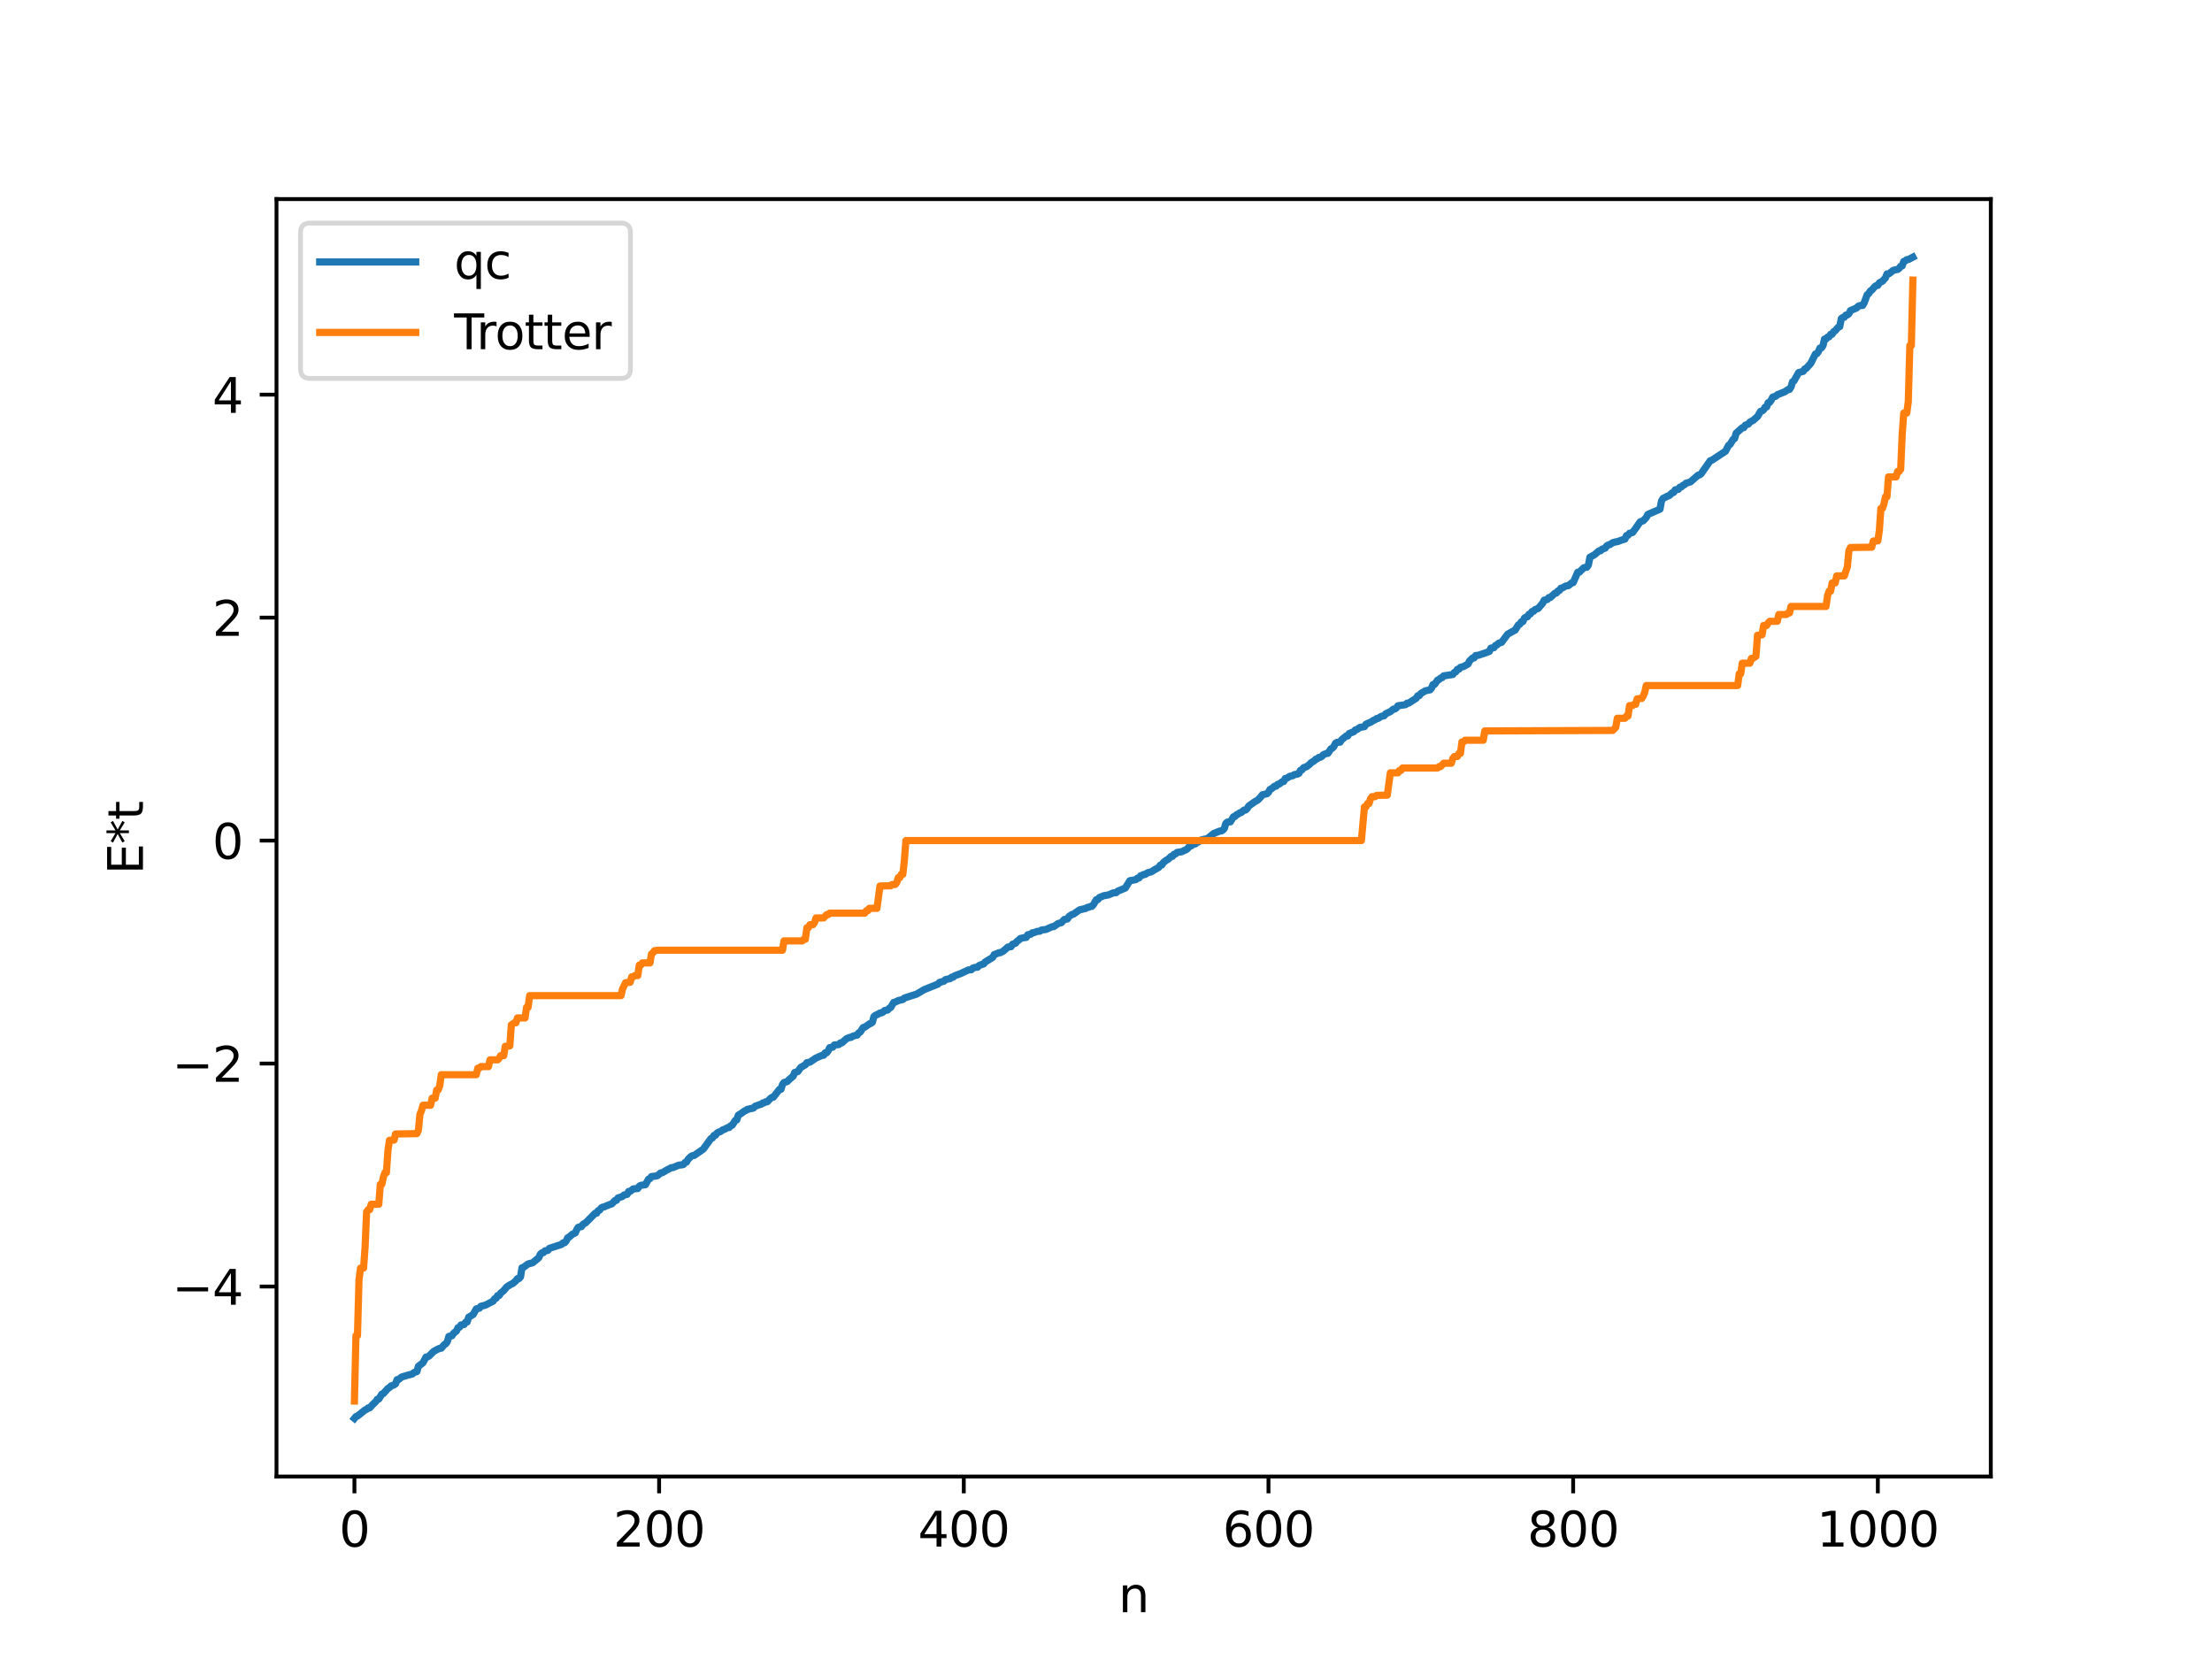 <?xml version="1.0" encoding="utf-8" standalone="no"?>
<!DOCTYPE svg PUBLIC "-//W3C//DTD SVG 1.1//EN"
  "http://www.w3.org/Graphics/SVG/1.1/DTD/svg11.dtd">
<svg xmlns:xlink="http://www.w3.org/1999/xlink" width="460.8pt" height="345.6pt" viewBox="0 0 460.8 345.6" xmlns="http://www.w3.org/2000/svg" version="1.1">
 <defs>
  <style type="text/css">*{stroke-linejoin: round; stroke-linecap: butt}</style>
 </defs>
 <g id="figure_1">
  <g id="patch_1">
   <path d="M 0 345.6 
L 460.8 345.6 
L 460.8 0 
L 0 0 
z
" style="fill: #ffffff"/>
  </g>
  <g id="axes_1">
   <g id="patch_2">
    <path d="M 57.6 307.584 
L 414.72 307.584 
L 414.72 41.472 
L 57.6 41.472 
z
" style="fill: #ffffff"/>
   </g>
   <g id="matplotlib.axis_1">
    <g id="xtick_1">
     <g id="line2d_1">
      <defs>
       <path id="m97c7472a7e" d="M 0 0 
L 0 3.5 
" style="stroke: #000000; stroke-width: 0.8"/>
      </defs>
      <g>
       <use xlink:href="#m97c7472a7e" x="73.833" y="307.584" style="stroke: #000000; stroke-width: 0.8"/>
      </g>
     </g>
     <g id="text_1">
      <!-- 0 -->
      <g transform="translate(70.651 322.182) scale(0.1 -0.1)">
       <defs>
        <path id="DejaVuSans-30" d="M 2034 4250 
Q 1547 4250 1301 3770 
Q 1056 3291 1056 2328 
Q 1056 1369 1301 889 
Q 1547 409 2034 409 
Q 2525 409 2770 889 
Q 3016 1369 3016 2328 
Q 3016 3291 2770 3770 
Q 2525 4250 2034 4250 
z
M 2034 4750 
Q 2819 4750 3233 4129 
Q 3647 3509 3647 2328 
Q 3647 1150 3233 529 
Q 2819 -91 2034 -91 
Q 1250 -91 836 529 
Q 422 1150 422 2328 
Q 422 3509 836 4129 
Q 1250 4750 2034 4750 
z
" transform="scale(0.016)"/>
       </defs>
       <use xlink:href="#DejaVuSans-30"/>
      </g>
     </g>
    </g>
    <g id="xtick_2">
     <g id="line2d_2">
      <g>
       <use xlink:href="#m97c7472a7e" x="137.304" y="307.584" style="stroke: #000000; stroke-width: 0.8"/>
      </g>
     </g>
     <g id="text_2">
      <!-- 200 -->
      <g transform="translate(127.76 322.182) scale(0.1 -0.1)">
       <defs>
        <path id="DejaVuSans-32" d="M 1228 531 
L 3431 531 
L 3431 0 
L 469 0 
L 469 531 
Q 828 903 1448 1529 
Q 2069 2156 2228 2338 
Q 2531 2678 2651 2914 
Q 2772 3150 2772 3378 
Q 2772 3750 2511 3984 
Q 2250 4219 1831 4219 
Q 1534 4219 1204 4116 
Q 875 4013 500 3803 
L 500 4441 
Q 881 4594 1212 4672 
Q 1544 4750 1819 4750 
Q 2544 4750 2975 4387 
Q 3406 4025 3406 3419 
Q 3406 3131 3298 2873 
Q 3191 2616 2906 2266 
Q 2828 2175 2409 1742 
Q 1991 1309 1228 531 
z
" transform="scale(0.016)"/>
       </defs>
       <use xlink:href="#DejaVuSans-32"/>
       <use xlink:href="#DejaVuSans-30" x="63.623"/>
       <use xlink:href="#DejaVuSans-30" x="127.246"/>
      </g>
     </g>
    </g>
    <g id="xtick_3">
     <g id="line2d_3">
      <g>
       <use xlink:href="#m97c7472a7e" x="200.775" y="307.584" style="stroke: #000000; stroke-width: 0.8"/>
      </g>
     </g>
     <g id="text_3">
      <!-- 400 -->
      <g transform="translate(191.231 322.182) scale(0.1 -0.1)">
       <defs>
        <path id="DejaVuSans-34" d="M 2419 4116 
L 825 1625 
L 2419 1625 
L 2419 4116 
z
M 2253 4666 
L 3047 4666 
L 3047 1625 
L 3713 1625 
L 3713 1100 
L 3047 1100 
L 3047 0 
L 2419 0 
L 2419 1100 
L 313 1100 
L 313 1709 
L 2253 4666 
z
" transform="scale(0.016)"/>
       </defs>
       <use xlink:href="#DejaVuSans-34"/>
       <use xlink:href="#DejaVuSans-30" x="63.623"/>
       <use xlink:href="#DejaVuSans-30" x="127.246"/>
      </g>
     </g>
    </g>
    <g id="xtick_4">
     <g id="line2d_4">
      <g>
       <use xlink:href="#m97c7472a7e" x="264.246" y="307.584" style="stroke: #000000; stroke-width: 0.8"/>
      </g>
     </g>
     <g id="text_4">
      <!-- 600 -->
      <g transform="translate(254.702 322.182) scale(0.1 -0.1)">
       <defs>
        <path id="DejaVuSans-36" d="M 2113 2584 
Q 1688 2584 1439 2293 
Q 1191 2003 1191 1497 
Q 1191 994 1439 701 
Q 1688 409 2113 409 
Q 2538 409 2786 701 
Q 3034 994 3034 1497 
Q 3034 2003 2786 2293 
Q 2538 2584 2113 2584 
z
M 3366 4563 
L 3366 3988 
Q 3128 4100 2886 4159 
Q 2644 4219 2406 4219 
Q 1781 4219 1451 3797 
Q 1122 3375 1075 2522 
Q 1259 2794 1537 2939 
Q 1816 3084 2150 3084 
Q 2853 3084 3261 2657 
Q 3669 2231 3669 1497 
Q 3669 778 3244 343 
Q 2819 -91 2113 -91 
Q 1303 -91 875 529 
Q 447 1150 447 2328 
Q 447 3434 972 4092 
Q 1497 4750 2381 4750 
Q 2619 4750 2861 4703 
Q 3103 4656 3366 4563 
z
" transform="scale(0.016)"/>
       </defs>
       <use xlink:href="#DejaVuSans-36"/>
       <use xlink:href="#DejaVuSans-30" x="63.623"/>
       <use xlink:href="#DejaVuSans-30" x="127.246"/>
      </g>
     </g>
    </g>
    <g id="xtick_5">
     <g id="line2d_5">
      <g>
       <use xlink:href="#m97c7472a7e" x="327.717" y="307.584" style="stroke: #000000; stroke-width: 0.8"/>
      </g>
     </g>
     <g id="text_5">
      <!-- 800 -->
      <g transform="translate(318.173 322.182) scale(0.1 -0.1)">
       <defs>
        <path id="DejaVuSans-38" d="M 2034 2216 
Q 1584 2216 1326 1975 
Q 1069 1734 1069 1313 
Q 1069 891 1326 650 
Q 1584 409 2034 409 
Q 2484 409 2743 651 
Q 3003 894 3003 1313 
Q 3003 1734 2745 1975 
Q 2488 2216 2034 2216 
z
M 1403 2484 
Q 997 2584 770 2862 
Q 544 3141 544 3541 
Q 544 4100 942 4425 
Q 1341 4750 2034 4750 
Q 2731 4750 3128 4425 
Q 3525 4100 3525 3541 
Q 3525 3141 3298 2862 
Q 3072 2584 2669 2484 
Q 3125 2378 3379 2068 
Q 3634 1759 3634 1313 
Q 3634 634 3220 271 
Q 2806 -91 2034 -91 
Q 1263 -91 848 271 
Q 434 634 434 1313 
Q 434 1759 690 2068 
Q 947 2378 1403 2484 
z
M 1172 3481 
Q 1172 3119 1398 2916 
Q 1625 2713 2034 2713 
Q 2441 2713 2670 2916 
Q 2900 3119 2900 3481 
Q 2900 3844 2670 4047 
Q 2441 4250 2034 4250 
Q 1625 4250 1398 4047 
Q 1172 3844 1172 3481 
z
" transform="scale(0.016)"/>
       </defs>
       <use xlink:href="#DejaVuSans-38"/>
       <use xlink:href="#DejaVuSans-30" x="63.623"/>
       <use xlink:href="#DejaVuSans-30" x="127.246"/>
      </g>
     </g>
    </g>
    <g id="xtick_6">
     <g id="line2d_6">
      <g>
       <use xlink:href="#m97c7472a7e" x="391.188" y="307.584" style="stroke: #000000; stroke-width: 0.8"/>
      </g>
     </g>
     <g id="text_6">
      <!-- 1000 -->
      <g transform="translate(378.463 322.182) scale(0.1 -0.1)">
       <defs>
        <path id="DejaVuSans-31" d="M 794 531 
L 1825 531 
L 1825 4091 
L 703 3866 
L 703 4441 
L 1819 4666 
L 2450 4666 
L 2450 531 
L 3481 531 
L 3481 0 
L 794 0 
L 794 531 
z
" transform="scale(0.016)"/>
       </defs>
       <use xlink:href="#DejaVuSans-31"/>
       <use xlink:href="#DejaVuSans-30" x="63.623"/>
       <use xlink:href="#DejaVuSans-30" x="127.246"/>
       <use xlink:href="#DejaVuSans-30" x="190.869"/>
      </g>
     </g>
    </g>
    <g id="text_7">
     <!-- n -->
     <g transform="translate(232.991 335.861) scale(0.1 -0.1)">
      <defs>
       <path id="DejaVuSans-6e" d="M 3513 2113 
L 3513 0 
L 2938 0 
L 2938 2094 
Q 2938 2591 2744 2837 
Q 2550 3084 2163 3084 
Q 1697 3084 1428 2787 
Q 1159 2491 1159 1978 
L 1159 0 
L 581 0 
L 581 3500 
L 1159 3500 
L 1159 2956 
Q 1366 3272 1645 3428 
Q 1925 3584 2291 3584 
Q 2894 3584 3203 3211 
Q 3513 2838 3513 2113 
z
" transform="scale(0.016)"/>
      </defs>
      <use xlink:href="#DejaVuSans-6e"/>
     </g>
    </g>
   </g>
   <g id="matplotlib.axis_2">
    <g id="ytick_1">
     <g id="line2d_7">
      <defs>
       <path id="me947b4b86b" d="M 0 0 
L -3.5 0 
" style="stroke: #000000; stroke-width: 0.8"/>
      </defs>
      <g>
       <use xlink:href="#me947b4b86b" x="57.6" y="268.005" style="stroke: #000000; stroke-width: 0.8"/>
      </g>
     </g>
     <g id="text_8">
      <!-- −4 -->
      <g transform="translate(35.858 271.804) scale(0.1 -0.1)">
       <defs>
        <path id="DejaVuSans-2212" d="M 678 2272 
L 4684 2272 
L 4684 1741 
L 678 1741 
L 678 2272 
z
" transform="scale(0.016)"/>
       </defs>
       <use xlink:href="#DejaVuSans-2212"/>
       <use xlink:href="#DejaVuSans-34" x="83.789"/>
      </g>
     </g>
    </g>
    <g id="ytick_2">
     <g id="line2d_8">
      <g>
       <use xlink:href="#me947b4b86b" x="57.6" y="221.556" style="stroke: #000000; stroke-width: 0.8"/>
      </g>
     </g>
     <g id="text_9">
      <!-- −2 -->
      <g transform="translate(35.858 225.355) scale(0.1 -0.1)">
       <use xlink:href="#DejaVuSans-2212"/>
       <use xlink:href="#DejaVuSans-32" x="83.789"/>
      </g>
     </g>
    </g>
    <g id="ytick_3">
     <g id="line2d_9">
      <g>
       <use xlink:href="#me947b4b86b" x="57.6" y="175.107" style="stroke: #000000; stroke-width: 0.8"/>
      </g>
     </g>
     <g id="text_10">
      <!-- 0 -->
      <g transform="translate(44.237 178.906) scale(0.1 -0.1)">
       <use xlink:href="#DejaVuSans-30"/>
      </g>
     </g>
    </g>
    <g id="ytick_4">
     <g id="line2d_10">
      <g>
       <use xlink:href="#me947b4b86b" x="57.6" y="128.658" style="stroke: #000000; stroke-width: 0.8"/>
      </g>
     </g>
     <g id="text_11">
      <!-- 2 -->
      <g transform="translate(44.237 132.457) scale(0.1 -0.1)">
       <use xlink:href="#DejaVuSans-32"/>
      </g>
     </g>
    </g>
    <g id="ytick_5">
     <g id="line2d_11">
      <g>
       <use xlink:href="#me947b4b86b" x="57.6" y="82.209" style="stroke: #000000; stroke-width: 0.8"/>
      </g>
     </g>
     <g id="text_12">
      <!-- 4 -->
      <g transform="translate(44.237 86.008) scale(0.1 -0.1)">
       <use xlink:href="#DejaVuSans-34"/>
      </g>
     </g>
    </g>
    <g id="text_13">
     <!-- E*t -->
     <g transform="translate(29.778 182.148) rotate(-90) scale(0.1 -0.1)">
      <defs>
       <path id="DejaVuSans-45" d="M 628 4666 
L 3578 4666 
L 3578 4134 
L 1259 4134 
L 1259 2753 
L 3481 2753 
L 3481 2222 
L 1259 2222 
L 1259 531 
L 3634 531 
L 3634 0 
L 628 0 
L 628 4666 
z
" transform="scale(0.016)"/>
       <path id="DejaVuSans-2a" d="M 3009 3897 
L 1888 3291 
L 3009 2681 
L 2828 2375 
L 1778 3009 
L 1778 1831 
L 1422 1831 
L 1422 3009 
L 372 2375 
L 191 2681 
L 1313 3291 
L 191 3897 
L 372 4206 
L 1422 3572 
L 1422 4750 
L 1778 4750 
L 1778 3572 
L 2828 4206 
L 3009 3897 
z
" transform="scale(0.016)"/>
       <path id="DejaVuSans-74" d="M 1172 4494 
L 1172 3500 
L 2356 3500 
L 2356 3053 
L 1172 3053 
L 1172 1153 
Q 1172 725 1289 603 
Q 1406 481 1766 481 
L 2356 481 
L 2356 0 
L 1766 0 
Q 1100 0 847 248 
Q 594 497 594 1153 
L 594 3053 
L 172 3053 
L 172 3500 
L 594 3500 
L 594 4494 
L 1172 4494 
z
" transform="scale(0.016)"/>
      </defs>
      <use xlink:href="#DejaVuSans-45"/>
      <use xlink:href="#DejaVuSans-2a" x="63.184"/>
      <use xlink:href="#DejaVuSans-74" x="113.184"/>
     </g>
    </g>
   </g>
   <g id="line2d_12">
    <path d="M 73.833 295.488 
L 74.15 295.096 
L 74.467 294.991 
L 76.054 293.714 
L 76.372 293.599 
L 76.689 293.303 
L 77.006 293.285 
L 77.641 292.594 
L 78.276 291.973 
L 78.593 291.502 
L 78.91 291.44 
L 79.545 290.415 
L 79.862 290.296 
L 80.815 289.234 
L 81.132 289.059 
L 81.449 288.717 
L 82.084 288.498 
L 82.401 288.266 
L 82.719 287.41 
L 83.036 287.377 
L 83.671 286.858 
L 84.305 286.669 
L 84.94 286.477 
L 85.892 286.236 
L 86.21 285.943 
L 86.844 285.715 
L 87.162 284.625 
L 88.114 283.885 
L 88.748 282.703 
L 89.066 282.658 
L 89.383 282.484 
L 90.335 281.528 
L 90.97 281.173 
L 91.605 280.871 
L 91.922 280.858 
L 92.557 280.114 
L 92.874 279.927 
L 93.191 279.474 
L 93.509 278.4 
L 94.143 278.269 
L 94.461 277.778 
L 95.096 277.258 
L 95.413 276.584 
L 95.73 276.479 
L 96.048 276.008 
L 96.682 275.921 
L 97 275.45 
L 97.317 275.39 
L 97.634 274.399 
L 98.269 274.016 
L 98.586 273.811 
L 99.221 272.66 
L 99.856 272.522 
L 100.173 272.126 
L 101.125 271.883 
L 102.712 271.059 
L 103.029 270.559 
L 103.347 270.46 
L 103.664 269.901 
L 103.981 269.881 
L 104.299 269.376 
L 104.934 268.85 
L 105.568 268.091 
L 106.203 267.671 
L 106.838 267.359 
L 107.472 266.819 
L 107.79 266.368 
L 108.107 266.36 
L 108.424 266.009 
L 108.742 264.105 
L 109.059 264 
L 110.011 263.308 
L 110.963 263.059 
L 112.233 262.005 
L 112.55 261.298 
L 112.867 261.007 
L 113.185 260.951 
L 113.502 260.589 
L 114.137 260.477 
L 114.454 260.055 
L 115.089 259.85 
L 116.993 259.225 
L 117.31 258.911 
L 117.628 258.88 
L 117.945 258.531 
L 118.262 257.855 
L 118.58 257.697 
L 119.215 257.125 
L 119.849 256.835 
L 120.167 256.098 
L 120.484 255.656 
L 121.119 255.527 
L 121.436 255.057 
L 122.071 254.678 
L 123.975 252.744 
L 124.292 252.733 
L 124.61 252.203 
L 124.927 252.075 
L 125.244 251.637 
L 125.562 251.459 
L 125.879 251.411 
L 126.514 251.119 
L 127.466 250.774 
L 128.1 250.096 
L 128.418 250.055 
L 128.735 249.561 
L 129.687 249.229 
L 130.005 248.935 
L 130.639 248.813 
L 130.957 248.199 
L 131.274 248.184 
L 131.909 247.675 
L 132.861 247.591 
L 133.178 247.107 
L 133.496 246.925 
L 134.448 246.793 
L 135.082 245.665 
L 135.4 245.526 
L 135.717 245.096 
L 136.669 244.99 
L 136.986 244.884 
L 137.621 244.347 
L 137.939 244.315 
L 138.891 243.755 
L 139.843 243.252 
L 140.16 243.242 
L 141.429 242.718 
L 142.064 242.656 
L 142.381 242.574 
L 142.699 242.178 
L 143.016 242.08 
L 143.334 241.514 
L 143.968 240.884 
L 144.286 240.731 
L 144.603 240.705 
L 146.507 239.382 
L 148.094 237.197 
L 148.411 237.065 
L 148.729 236.535 
L 149.046 236.489 
L 149.363 236.05 
L 149.681 235.836 
L 149.998 235.78 
L 150.633 235.345 
L 150.95 235.252 
L 151.585 234.901 
L 151.902 234.882 
L 152.22 234.519 
L 152.537 234.397 
L 153.172 233.408 
L 153.489 233.296 
L 153.806 232.314 
L 154.441 231.93 
L 155.076 231.445 
L 155.393 231.339 
L 155.71 231.084 
L 156.028 231.061 
L 156.345 230.92 
L 156.662 230.918 
L 156.98 230.8 
L 157.297 230.454 
L 158.249 230.112 
L 158.567 230.037 
L 158.884 229.786 
L 159.201 229.733 
L 159.519 229.519 
L 159.836 229.513 
L 160.471 228.854 
L 160.788 228.609 
L 161.105 228.565 
L 162.375 226.926 
L 162.692 226.917 
L 163.01 225.914 
L 163.327 225.505 
L 163.962 225.319 
L 164.596 224.718 
L 165.231 224.182 
L 165.548 223.419 
L 166.183 223.245 
L 166.818 222.359 
L 167.77 221.813 
L 168.087 221.38 
L 168.722 221.265 
L 169.991 220.4 
L 171.261 219.844 
L 171.578 219.825 
L 171.896 219.323 
L 172.213 219.306 
L 172.53 218.888 
L 172.848 218.237 
L 173.482 218.138 
L 173.8 217.69 
L 174.752 217.6 
L 175.069 217.25 
L 175.386 217.236 
L 176.339 216.386 
L 176.973 216.111 
L 177.291 216.102 
L 177.608 215.877 
L 178.243 215.686 
L 178.56 215.636 
L 178.877 215.17 
L 179.195 215.001 
L 179.829 214.042 
L 180.147 213.976 
L 181.099 213.301 
L 181.416 213.186 
L 181.734 212.952 
L 182.051 211.785 
L 182.368 211.517 
L 183.003 211.217 
L 183.32 211.025 
L 183.638 210.991 
L 183.955 210.833 
L 184.272 210.52 
L 184.907 210.414 
L 185.224 210.057 
L 185.542 209.878 
L 186.177 208.819 
L 186.494 208.75 
L 187.129 208.437 
L 188.081 208.209 
L 188.398 207.911 
L 190.937 207.096 
L 192.524 206.157 
L 195.38 205.012 
L 195.697 204.663 
L 196.649 204.393 
L 196.967 204.066 
L 197.601 203.926 
L 197.919 203.871 
L 198.236 203.567 
L 198.553 203.558 
L 198.871 203.273 
L 200.14 202.807 
L 201.727 202.058 
L 202.362 202.006 
L 202.679 201.664 
L 203.314 201.5 
L 203.631 201.491 
L 203.948 201.148 
L 204.583 200.886 
L 204.9 200.815 
L 205.218 200.409 
L 206.805 199.431 
L 207.122 198.856 
L 207.757 198.626 
L 208.074 198.473 
L 208.391 198.46 
L 209.026 198.119 
L 209.978 197.283 
L 210.613 197.214 
L 210.93 196.702 
L 211.565 196.488 
L 211.882 196.068 
L 212.2 195.863 
L 212.517 195.522 
L 213.152 195.367 
L 213.786 195.279 
L 214.104 194.729 
L 214.739 194.613 
L 215.056 194.313 
L 215.373 194.298 
L 216.008 194.043 
L 216.643 193.978 
L 216.96 193.748 
L 217.912 193.616 
L 219.181 193.044 
L 219.499 193.036 
L 220.451 192.37 
L 221.086 192.219 
L 221.72 191.535 
L 222.355 191.44 
L 222.672 190.935 
L 223.307 190.499 
L 223.624 190.436 
L 224.894 189.538 
L 226.163 189.247 
L 226.481 189.038 
L 226.798 189.002 
L 227.115 188.838 
L 227.433 188.819 
L 227.75 188.508 
L 228.385 187.419 
L 228.702 187.395 
L 229.02 186.981 
L 229.972 186.587 
L 230.924 186.424 
L 231.876 186.011 
L 232.51 185.959 
L 232.828 185.655 
L 234.415 184.996 
L 235.367 183.467 
L 236.319 183.302 
L 236.636 183.228 
L 236.953 182.937 
L 237.271 182.895 
L 237.588 182.448 
L 237.905 182.373 
L 238.223 182.173 
L 238.54 182.162 
L 239.175 181.761 
L 239.81 181.634 
L 240.444 181.225 
L 241.396 180.69 
L 241.714 180.223 
L 242.031 180.191 
L 242.348 179.686 
L 242.983 179.184 
L 243.3 179.041 
L 243.935 178.43 
L 244.253 178.392 
L 244.57 177.963 
L 244.887 177.881 
L 245.205 177.578 
L 246.157 177.438 
L 246.791 177.129 
L 247.109 177.013 
L 247.426 176.747 
L 247.743 176.328 
L 248.061 176.256 
L 248.696 175.832 
L 249.013 175.795 
L 249.33 175.496 
L 249.648 175.383 
L 250.282 174.967 
L 251.552 174.686 
L 252.821 173.641 
L 254.091 173.126 
L 254.408 173.112 
L 254.725 172.936 
L 255.043 172.592 
L 255.36 171.537 
L 255.677 171.262 
L 256.312 171.2 
L 256.947 170.155 
L 257.264 170.098 
L 257.581 169.736 
L 257.899 169.605 
L 258.216 169.351 
L 258.534 169.281 
L 259.168 168.755 
L 259.486 168.741 
L 259.803 168.452 
L 260.12 167.918 
L 261.39 167.02 
L 262.024 166.666 
L 262.659 166 
L 262.977 165.56 
L 263.929 165.357 
L 264.246 165.054 
L 264.563 164.458 
L 264.881 164.32 
L 265.515 163.779 
L 265.833 163.774 
L 266.15 163.401 
L 266.467 163.346 
L 267.102 162.852 
L 267.42 162.803 
L 267.737 162.178 
L 268.054 162.128 
L 268.689 161.72 
L 269.324 161.59 
L 269.641 161.366 
L 270.276 161.264 
L 270.593 161.093 
L 270.91 160.468 
L 271.228 160.37 
L 271.545 159.929 
L 272.18 159.716 
L 272.815 159.231 
L 273.132 158.867 
L 273.767 158.506 
L 274.084 158.169 
L 274.401 158.072 
L 274.719 157.796 
L 275.036 157.759 
L 275.353 157.575 
L 275.671 157.225 
L 276.305 156.964 
L 276.623 156.935 
L 277.258 155.998 
L 277.575 155.849 
L 277.892 155.472 
L 278.21 154.837 
L 278.527 154.645 
L 279.162 154.606 
L 279.479 154.11 
L 280.431 153.328 
L 280.748 153.313 
L 281.066 152.794 
L 282.018 152.429 
L 282.335 152.064 
L 282.653 151.987 
L 283.287 151.533 
L 284.239 151.374 
L 284.557 150.878 
L 285.191 150.573 
L 285.509 150.477 
L 286.143 150.048 
L 286.461 149.94 
L 286.778 149.689 
L 287.096 149.651 
L 287.73 149.238 
L 288.365 149.091 
L 288.682 148.682 
L 289.634 148.251 
L 290.269 147.732 
L 290.586 147.694 
L 290.904 147.468 
L 291.221 147.029 
L 292.808 146.787 
L 293.125 146.482 
L 293.443 146.475 
L 295.029 145.455 
L 295.347 144.934 
L 295.664 144.909 
L 295.981 144.471 
L 296.934 143.904 
L 297.886 143.713 
L 298.203 143.362 
L 298.52 142.6 
L 298.838 142.58 
L 299.472 141.689 
L 299.79 141.552 
L 300.107 141.259 
L 300.424 141.16 
L 300.742 140.795 
L 302.646 140.507 
L 302.963 140.083 
L 303.281 139.936 
L 303.598 139.443 
L 303.915 139.416 
L 304.233 139.017 
L 304.867 138.854 
L 305.82 138.322 
L 306.137 137.671 
L 306.772 137.065 
L 307.089 137.057 
L 307.406 136.567 
L 308.041 136.486 
L 308.676 136.26 
L 309.628 135.945 
L 310.262 135.695 
L 310.58 135.012 
L 311.215 134.925 
L 311.532 134.464 
L 311.849 134.344 
L 312.167 134.009 
L 312.801 133.814 
L 314.071 132.115 
L 315.658 131.228 
L 316.292 130.194 
L 316.61 130.02 
L 316.927 129.521 
L 317.244 129.496 
L 317.562 128.768 
L 317.879 128.55 
L 318.196 128.485 
L 318.514 127.966 
L 318.831 127.869 
L 319.148 127.401 
L 319.466 127.343 
L 319.783 126.988 
L 320.418 126.756 
L 321.37 125.644 
L 321.687 125.027 
L 322.322 124.895 
L 322.639 124.489 
L 322.957 124.479 
L 323.909 123.593 
L 324.226 123.54 
L 324.543 123.111 
L 324.861 123.003 
L 325.178 122.528 
L 325.496 122.473 
L 326.13 122.088 
L 326.765 121.978 
L 327.4 121.441 
L 327.717 121.368 
L 328.669 119.212 
L 328.986 119.207 
L 329.621 118.589 
L 329.939 118.266 
L 330.573 118.165 
L 330.891 117.717 
L 331.208 116.084 
L 332.16 115.562 
L 333.112 114.746 
L 333.429 114.738 
L 333.747 114.398 
L 334.381 114.193 
L 334.699 113.737 
L 335.016 113.532 
L 335.334 113.466 
L 335.968 113.051 
L 336.603 112.877 
L 336.92 112.845 
L 337.872 112.488 
L 338.507 112.302 
L 338.824 111.563 
L 339.142 111.512 
L 339.459 111.094 
L 340.094 110.932 
L 340.729 110.071 
L 341.681 108.704 
L 342.315 108.485 
L 342.95 107.808 
L 343.267 107.179 
L 345.806 106.061 
L 346.124 104.346 
L 346.441 103.829 
L 347.393 103.353 
L 347.71 103.25 
L 348.345 102.666 
L 348.662 102.57 
L 348.98 102.033 
L 349.615 101.948 
L 349.932 101.495 
L 350.249 101.441 
L 350.567 101.117 
L 350.884 100.995 
L 351.201 100.675 
L 352.153 100.385 
L 353.74 98.988 
L 354.058 98.932 
L 354.375 98.683 
L 356.279 95.972 
L 356.596 95.883 
L 359.453 94.001 
L 360.087 92.777 
L 360.405 92.572 
L 361.039 91.538 
L 361.357 91.347 
L 361.674 90.243 
L 362.943 89.11 
L 363.261 89.088 
L 363.578 88.574 
L 364.213 88.337 
L 364.53 87.928 
L 365.165 87.598 
L 366.117 86.784 
L 366.752 85.687 
L 367.069 85.619 
L 367.386 85.378 
L 367.704 84.824 
L 368.021 84.766 
L 368.339 83.892 
L 368.656 83.811 
L 368.973 83.367 
L 369.291 82.723 
L 369.925 82.537 
L 370.243 82.235 
L 371.829 81.602 
L 372.464 81.152 
L 372.781 81.118 
L 373.099 80.631 
L 373.416 79.538 
L 373.734 79.331 
L 374.686 77.618 
L 375.638 77.363 
L 375.955 76.859 
L 376.272 76.737 
L 377.224 75.674 
L 378.177 73.746 
L 378.494 73.667 
L 378.811 73.224 
L 379.129 72.51 
L 379.446 72.461 
L 379.763 71.995 
L 380.081 70.634 
L 380.398 70.614 
L 380.715 70.225 
L 381.033 70.172 
L 381.35 69.652 
L 381.667 69.622 
L 381.985 69.09 
L 382.302 68.908 
L 382.937 68.157 
L 383.254 68.036 
L 383.572 66.374 
L 383.889 66.134 
L 384.206 66.083 
L 384.524 65.646 
L 384.841 65.61 
L 385.158 65.353 
L 385.476 64.709 
L 386.745 64.168 
L 387.062 63.829 
L 387.38 63.662 
L 388.015 63.63 
L 388.332 63.109 
L 388.967 61.395 
L 389.284 61.169 
L 389.601 60.643 
L 389.919 60.439 
L 390.553 59.705 
L 390.871 59.491 
L 391.188 59.449 
L 391.505 58.917 
L 392.14 58.586 
L 392.775 57.88 
L 393.092 57.068 
L 393.41 57.06 
L 393.727 56.864 
L 394.362 56.338 
L 394.996 56.176 
L 395.314 56.135 
L 395.631 55.899 
L 395.948 55.469 
L 396.266 55.392 
L 396.583 54.467 
L 396.9 54.351 
L 397.218 54.095 
L 397.535 54.071 
L 398.487 53.568 
L 398.487 53.568 
" clip-path="url(#p95927a61ce)" style="fill: none; stroke: #1f77b4; stroke-width: 1.5; stroke-linecap: square"/>
   </g>
   <g id="line2d_13">
    <path d="M 73.833 291.861 
L 74.15 278.237 
L 74.467 278.237 
L 74.785 266.592 
L 75.102 264.173 
L 75.737 264.173 
L 76.054 259.815 
L 76.372 252.46 
L 76.689 252.008 
L 77.006 252.008 
L 77.324 250.87 
L 78.91 250.87 
L 79.228 246.72 
L 79.545 246.72 
L 79.862 245.218 
L 80.18 244.29 
L 80.497 244.29 
L 80.815 239.701 
L 81.132 237.541 
L 82.084 237.504 
L 82.401 236.226 
L 86.844 236.153 
L 87.162 235.453 
L 87.479 232.128 
L 87.796 231.393 
L 88.114 230.242 
L 89.7 230.242 
L 90.018 228.771 
L 90.653 228.771 
L 90.97 227.062 
L 91.287 227.062 
L 91.605 226.172 
L 91.922 223.883 
L 99.221 223.883 
L 99.539 222.519 
L 99.856 222.519 
L 100.173 222.196 
L 101.76 222.196 
L 102.077 220.782 
L 103.664 220.782 
L 103.981 220.463 
L 104.299 219.912 
L 104.934 219.912 
L 105.251 217.973 
L 106.203 217.875 
L 106.52 213.499 
L 107.155 213.067 
L 107.472 213.067 
L 107.79 212.059 
L 109.377 212.059 
L 109.694 209.847 
L 110.011 209.847 
L 110.329 207.404 
L 129.37 207.404 
L 129.687 206.016 
L 130.322 204.71 
L 131.274 204.627 
L 131.591 203.491 
L 131.909 203.491 
L 132.226 203.232 
L 132.861 203.232 
L 133.178 201.045 
L 133.496 201.045 
L 133.813 200.588 
L 135.4 200.588 
L 135.717 198.723 
L 136.034 198.472 
L 136.352 198.051 
L 136.986 197.945 
L 163.01 197.945 
L 163.327 196.01 
L 167.135 196.01 
L 167.453 195.656 
L 167.77 195.656 
L 168.087 193.261 
L 168.405 193.261 
L 168.722 192.622 
L 169.357 192.622 
L 169.674 192.209 
L 169.991 191.221 
L 171.578 191.221 
L 172.213 190.525 
L 172.53 190.525 
L 172.848 190.229 
L 180.147 190.229 
L 180.464 189.72 
L 180.781 189.72 
L 181.099 189.221 
L 182.686 189.221 
L 183.32 184.567 
L 185.542 184.525 
L 185.859 184.255 
L 186.494 184.255 
L 186.811 183.846 
L 187.129 182.823 
L 187.446 182.823 
L 187.763 182.129 
L 188.081 182.129 
L 188.398 179.235 
L 188.715 175.107 
L 283.605 175.107 
L 284.239 168.085 
L 284.557 168.085 
L 284.874 167.392 
L 285.191 167.392 
L 285.509 166.368 
L 285.826 165.96 
L 286.461 165.96 
L 286.778 165.689 
L 289 165.648 
L 289.634 160.993 
L 291.221 160.993 
L 291.539 160.494 
L 291.856 160.494 
L 292.173 159.985 
L 299.472 159.985 
L 299.79 159.69 
L 300.107 159.69 
L 300.742 158.993 
L 302.329 158.993 
L 302.646 158.005 
L 302.963 157.593 
L 303.598 157.593 
L 303.915 156.953 
L 304.233 156.953 
L 304.55 154.558 
L 304.867 154.558 
L 305.185 154.205 
L 308.993 154.205 
L 309.31 152.27 
L 335.968 152.164 
L 336.603 151.491 
L 336.92 149.627 
L 338.507 149.627 
L 338.824 149.169 
L 339.142 149.169 
L 339.459 146.983 
L 340.094 146.983 
L 340.411 146.723 
L 340.729 146.723 
L 341.046 145.588 
L 341.681 145.504 
L 341.998 145.504 
L 342.315 144.999 
L 342.633 144.199 
L 342.95 142.81 
L 361.991 142.81 
L 362.309 140.367 
L 362.626 140.367 
L 362.943 138.156 
L 364.53 138.156 
L 364.848 137.148 
L 365.165 137.148 
L 365.8 136.715 
L 366.117 132.339 
L 367.069 132.242 
L 367.386 130.303 
L 368.021 130.303 
L 368.339 129.751 
L 368.656 129.432 
L 370.243 129.432 
L 370.56 128.018 
L 372.147 128.018 
L 372.464 127.696 
L 372.781 127.696 
L 373.099 126.332 
L 380.398 126.332 
L 380.715 124.042 
L 381.033 123.152 
L 381.35 123.152 
L 381.667 121.444 
L 382.302 121.444 
L 382.62 119.973 
L 384.206 119.973 
L 384.841 118.087 
L 385.158 114.761 
L 385.476 114.061 
L 389.919 113.989 
L 390.236 112.71 
L 391.188 112.673 
L 391.505 110.513 
L 391.823 105.925 
L 392.14 105.925 
L 392.458 104.996 
L 392.775 103.494 
L 393.092 103.494 
L 393.41 99.344 
L 394.996 99.344 
L 395.314 98.206 
L 395.631 98.206 
L 395.948 97.755 
L 396.266 90.399 
L 396.583 86.042 
L 397.218 86.042 
L 397.535 83.623 
L 397.853 71.977 
L 398.17 71.977 
L 398.487 58.353 
L 398.487 58.353 
" clip-path="url(#p95927a61ce)" style="fill: none; stroke: #ff7f0e; stroke-width: 1.5; stroke-linecap: square"/>
   </g>
   <g id="patch_3">
    <path d="M 57.6 307.584 
L 57.6 41.472 
" style="fill: none; stroke: #000000; stroke-width: 0.8; stroke-linejoin: miter; stroke-linecap: square"/>
   </g>
   <g id="patch_4">
    <path d="M 414.72 307.584 
L 414.72 41.472 
" style="fill: none; stroke: #000000; stroke-width: 0.8; stroke-linejoin: miter; stroke-linecap: square"/>
   </g>
   <g id="patch_5">
    <path d="M 57.6 307.584 
L 414.72 307.584 
" style="fill: none; stroke: #000000; stroke-width: 0.8; stroke-linejoin: miter; stroke-linecap: square"/>
   </g>
   <g id="patch_6">
    <path d="M 57.6 41.472 
L 414.72 41.472 
" style="fill: none; stroke: #000000; stroke-width: 0.8; stroke-linejoin: miter; stroke-linecap: square"/>
   </g>
   <g id="legend_1">
    <g id="patch_7">
     <path d="M 64.6 78.828 
L 129.342 78.828 
Q 131.342 78.828 131.342 76.828 
L 131.342 48.472 
Q 131.342 46.472 129.342 46.472 
L 64.6 46.472 
Q 62.6 46.472 62.6 48.472 
L 62.6 76.828 
Q 62.6 78.828 64.6 78.828 
z
" style="fill: #ffffff; opacity: 0.8; stroke: #cccccc; stroke-linejoin: miter"/>
    </g>
    <g id="line2d_14">
     <path d="M 66.6 54.57 
L 76.6 54.57 
L 86.6 54.57 
" style="fill: none; stroke: #1f77b4; stroke-width: 1.5; stroke-linecap: square"/>
    </g>
    <g id="text_14">
     <!-- qc -->
     <g transform="translate(94.6 58.07) scale(0.1 -0.1)">
      <defs>
       <path id="DejaVuSans-71" d="M 947 1747 
Q 947 1113 1208 752 
Q 1469 391 1925 391 
Q 2381 391 2643 752 
Q 2906 1113 2906 1747 
Q 2906 2381 2643 2742 
Q 2381 3103 1925 3103 
Q 1469 3103 1208 2742 
Q 947 2381 947 1747 
z
M 2906 525 
Q 2725 213 2448 61 
Q 2172 -91 1784 -91 
Q 1150 -91 751 415 
Q 353 922 353 1747 
Q 353 2572 751 3078 
Q 1150 3584 1784 3584 
Q 2172 3584 2448 3432 
Q 2725 3281 2906 2969 
L 2906 3500 
L 3481 3500 
L 3481 -1331 
L 2906 -1331 
L 2906 525 
z
" transform="scale(0.016)"/>
       <path id="DejaVuSans-63" d="M 3122 3366 
L 3122 2828 
Q 2878 2963 2633 3030 
Q 2388 3097 2138 3097 
Q 1578 3097 1268 2742 
Q 959 2388 959 1747 
Q 959 1106 1268 751 
Q 1578 397 2138 397 
Q 2388 397 2633 464 
Q 2878 531 3122 666 
L 3122 134 
Q 2881 22 2623 -34 
Q 2366 -91 2075 -91 
Q 1284 -91 818 406 
Q 353 903 353 1747 
Q 353 2603 823 3093 
Q 1294 3584 2113 3584 
Q 2378 3584 2631 3529 
Q 2884 3475 3122 3366 
z
" transform="scale(0.016)"/>
      </defs>
      <use xlink:href="#DejaVuSans-71"/>
      <use xlink:href="#DejaVuSans-63" x="63.477"/>
     </g>
    </g>
    <g id="line2d_15">
     <path d="M 66.6 69.249 
L 76.6 69.249 
L 86.6 69.249 
" style="fill: none; stroke: #ff7f0e; stroke-width: 1.5; stroke-linecap: square"/>
    </g>
    <g id="text_15">
     <!-- Trotter -->
     <g transform="translate(94.6 72.749) scale(0.1 -0.1)">
      <defs>
       <path id="DejaVuSans-54" d="M -19 4666 
L 3928 4666 
L 3928 4134 
L 2272 4134 
L 2272 0 
L 1638 0 
L 1638 4134 
L -19 4134 
L -19 4666 
z
" transform="scale(0.016)"/>
       <path id="DejaVuSans-72" d="M 2631 2963 
Q 2534 3019 2420 3045 
Q 2306 3072 2169 3072 
Q 1681 3072 1420 2755 
Q 1159 2438 1159 1844 
L 1159 0 
L 581 0 
L 581 3500 
L 1159 3500 
L 1159 2956 
Q 1341 3275 1631 3429 
Q 1922 3584 2338 3584 
Q 2397 3584 2469 3576 
Q 2541 3569 2628 3553 
L 2631 2963 
z
" transform="scale(0.016)"/>
       <path id="DejaVuSans-6f" d="M 1959 3097 
Q 1497 3097 1228 2736 
Q 959 2375 959 1747 
Q 959 1119 1226 758 
Q 1494 397 1959 397 
Q 2419 397 2687 759 
Q 2956 1122 2956 1747 
Q 2956 2369 2687 2733 
Q 2419 3097 1959 3097 
z
M 1959 3584 
Q 2709 3584 3137 3096 
Q 3566 2609 3566 1747 
Q 3566 888 3137 398 
Q 2709 -91 1959 -91 
Q 1206 -91 779 398 
Q 353 888 353 1747 
Q 353 2609 779 3096 
Q 1206 3584 1959 3584 
z
" transform="scale(0.016)"/>
       <path id="DejaVuSans-65" d="M 3597 1894 
L 3597 1613 
L 953 1613 
Q 991 1019 1311 708 
Q 1631 397 2203 397 
Q 2534 397 2845 478 
Q 3156 559 3463 722 
L 3463 178 
Q 3153 47 2828 -22 
Q 2503 -91 2169 -91 
Q 1331 -91 842 396 
Q 353 884 353 1716 
Q 353 2575 817 3079 
Q 1281 3584 2069 3584 
Q 2775 3584 3186 3129 
Q 3597 2675 3597 1894 
z
M 3022 2063 
Q 3016 2534 2758 2815 
Q 2500 3097 2075 3097 
Q 1594 3097 1305 2825 
Q 1016 2553 972 2059 
L 3022 2063 
z
" transform="scale(0.016)"/>
      </defs>
      <use xlink:href="#DejaVuSans-54"/>
      <use xlink:href="#DejaVuSans-72" x="46.334"/>
      <use xlink:href="#DejaVuSans-6f" x="85.197"/>
      <use xlink:href="#DejaVuSans-74" x="146.379"/>
      <use xlink:href="#DejaVuSans-74" x="185.588"/>
      <use xlink:href="#DejaVuSans-65" x="224.797"/>
      <use xlink:href="#DejaVuSans-72" x="286.32"/>
     </g>
    </g>
   </g>
  </g>
 </g>
 <defs>
  <clipPath id="p95927a61ce">
   <rect x="57.6" y="41.472" width="357.12" height="266.112"/>
  </clipPath>
 </defs>
</svg>
